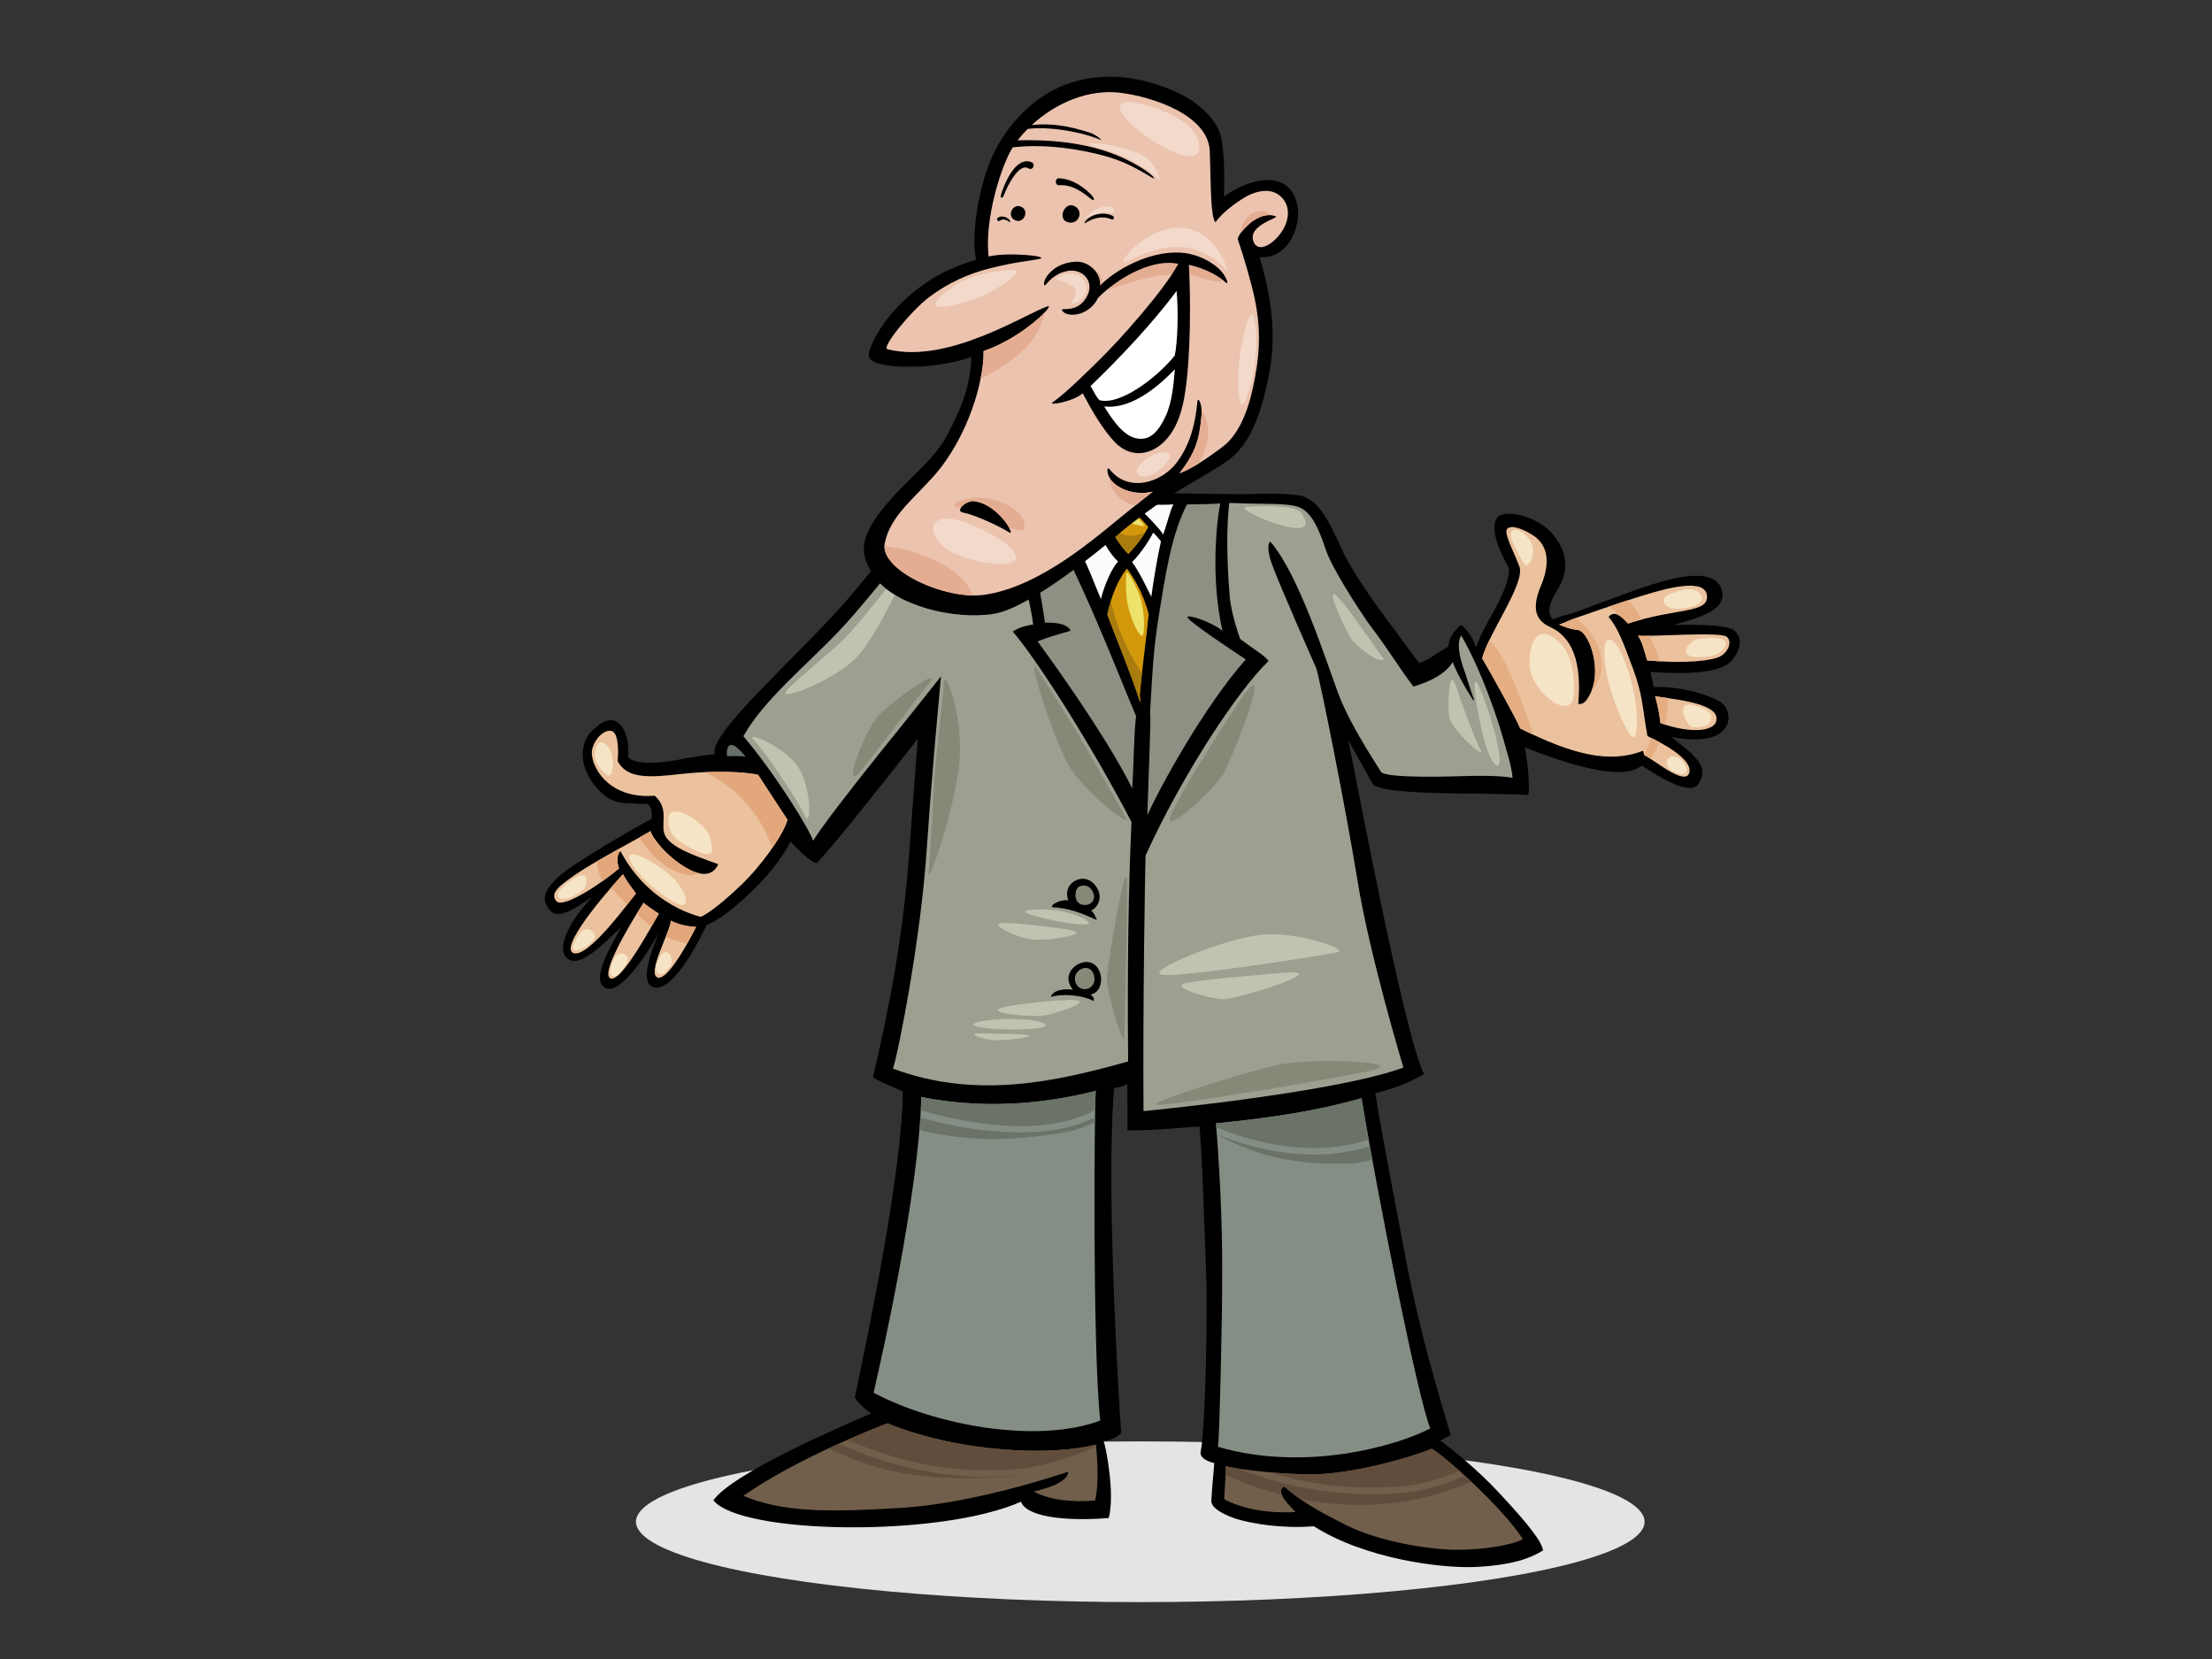 <?xml version="1.0" encoding="utf-8"?>
<!-- Generator: Adobe Illustrator 17.0.0, SVG Export Plug-In . SVG Version: 6.00 Build 0)  -->
<!DOCTYPE svg PUBLIC "-//W3C//DTD SVG 1.1//EN" "http://www.w3.org/Graphics/SVG/1.1/DTD/svg11.dtd">
<svg version="1.1" id="Layer_1" xmlns="http://www.w3.org/2000/svg" xmlns:xlink="http://www.w3.org/1999/xlink" x="0px" y="0px"
	 width="800px" height="600px" viewBox="0 0 800 600" enable-background="new 0 0 800 600" xml:space="preserve">
<rect x="0" y="0" width="800" height="600" fill="#333333" stroke="none"/>
<g>
	<g>
		<ellipse fill="#E4E4E5" cx="412.398" cy="550.365" rx="182.393" ry="29.063"/>
		<path d="M199.069,329.393c3.728,4.145,13.324-4.219,15.122-4.947c-7.284,7.492-13.499,18.239-9.103,22.135
			c4.396,3.897,13.093-5.085,19.587-11.321c-2.391,4.791-11.625,18.975-5.797,22.042c5.828,3.067,17.124-15.445,19.513-20.235
			c-0.811,2.276-7.865,17.429-2.44,19.817c7.863,3.463,19.554-22.272,19.554-22.272c4.624-1.944,9.799-5.915,16.034-11.901
			c6.493-6.234,11.2-12.253,14.377-18.302c1.93,2.051,6.989,7.319,9.347,7.798c4.538-4.359,21.073-25.125,36.692-45.021
			c-1.004,12.248-2.034,25.987-3.049,40.297c-2.155,30.353-7.06,56.012-13.164,82.065c1.865,1.588,6.253,3.028,10.762,5.196
			c-0.163,27.957-11.863,84.652-17.358,110.741c1.677,2.346,3.621,4.109,5.919,5.733c-11.522,4.891-50.139,21.636-57.053,31.372
			c9.678,12.379,81.995,13.537,111.232,0.524c1.867,5.27,15.232,7.219,31.744,5.896c2.288-8.623-0.938-25.4-1.859-27.86
			c2.34-0.224,4.747-1.163,6.354-2.781c0,0-5.833-85.186-2.562-124.912c1.081-0.087,2.709-0.221,4.777-1.471
			c0.101,5.791,0.038,11.799,0.08,16.852c8.344,0.056,22.453-1.158,26.043-1.445c0.985,10.634,1.8,37.135,2.407,53.708
			c0.431,5.384,0.15,52.56-2.062,64.469c0.115,1.438,1.666,2.761,4.983,3.578c-0.13,2.898-0.803,8.013-1.062,13.812
			c0.172,2.155,2.859,4.109,8.445,6.191c6.304,2.02,17.53,3.743,28.657,2.85c18.31,11.687,46.157,15.412,59.093,14.687
			c12.935-0.728,19.026-3.074,23.76-5.934c-0.23-2.873-5.022-9.293-16.08-21.051c-7.122-7.738-16.895-15.743-21.103-18.659
			c0,0,2.141-1.165,3.808-2.046c-8.346-27.512-12.858-45.876-16.312-64.036c-3.454-18.16-9.146-47.644-10.966-59.611
			c10.503-2.621,14.234-5.109,17.568-6.868c-7.973-17.358-25.79-114.43-27.383-120.805c2.543,4.419,6.064,10.699,8.707,15.584
			c2.643,4.886,41.625,3.172,56.531,4.286c0.436-4.804-0.478-12.738-1.31-17.251c21.472,8.506,36.587,11.472,42.273,6.55
			c8.15,5.519,18.208,11.041,20.72,6.322c2.512-4.718,0.849-6.71-2.636-10.626c-4.176-3.504-7.023-5.737-7.327-5.93
			c12.167,2.053,17.35-0.078,19.665-3.728c2.122-3.342,0.416-7.464-2.016-9.008c-3.346-2.123-12.963-5.702-24.056-5.405
			c-0.443-1.986-0.886-3.975-1.221-5.466c16.711,1.22,26.29-0.382,29.33-4.039c3.04-3.657,4.296-7.906,1.106-10.831
			s-21.427-2.017-22.227-2.101c9.332-2.608,20.326-5.414,17.381-13.28c-2.945-7.865-18.042-3.649-26.792-0.793
			c-8.749,2.855-26.253,9.785-28.737,10.341c-2.486,0.556-4.172,1.192-5.357,1.719c-2.048-2.151-1.528-5.66,1.366-10.221
			c3.859-6.082,4.867-12.604-1.001-20.113c-5.87-7.509-18.456-9.719-20.579-6.373c-2.121,3.344-0.484,9.5,4.308,18.085
			c0.471,3.285-1.783,9.531-7.077,18.542c-2.396,4.45-4.021,7.684-4.763,10.197c-2.096-5.915-5.48-8.167-5.48-8.167
			c-1.766,1.436-2.538,2.654-3.309,3.87c-0.578,0.912-1.239,2.626-1.211,3.924l-7.781,4.871c-0.919,0.44-1.847,0.855-2.781,1.251
			c-4.946-6.601-7.758-10.359-8.257-11.185c-9.29-12.26-15.452-21.522-18.868-28.112c-6.149-13.598-9.198-19.139-15.143-21.194
			c-3.316-0.817-11.534-1.06-18.045-0.716c-6.51,0.342-73.549-1.403-87.091-0.631c-13.542,0.772-24.015-1.426-31.203,5.606
			c-7.188,7.032-18.145,21.43-27.891,32.795c-17.065,19.9-51.059,49.105-48.259,56.33c-2.807,0.197-5.872,0.645-9.707,1.331
			c-12.023,2.557-19.402,2.154-21.647-0.184c0.374-5.85-0.821-9.696-3.066-12.033c-2.246-2.338-5.532-1.802-8.909,1.441
			c-6.12,4.611-6.447,14.803,2.043,23.126c2.495,2.598,6.027,4.196,10.36,4.029c4.324,0.344,6.622,0.134,6.872,0.394
			c0.997,1.038,1.474,2.576,1.162,5.373c-2.565,0.967-28.854,16.225-33.53,20.714C196.925,321.963,195.341,325.248,199.069,329.393z
			"/>
		<path fill="#8D9082" d="M410.882,259c-0.861,7.295-0.764,15.966-1.394,26.131c-10.27-20.75-34.239-53.177-34.239-53.177
			c7.007-2.729,11.632-3.538,11.963-3.925c-1.251-2.069-3.888-2.926-9.301-2.854c-0.855-5.869-3.494-24.627-10.261-42.404
			c2.263-0.336,5.938-0.145,7.945,0.151C389.028,202.967,405.124,245.733,410.882,259z"/>
		<path fill="#FDFBFC" d="M389.376,196.423c-3.003-5.901-5.557-10.753-7.611-13.842c5.8,0.26,11.213,0.188,16.269,0.145
			C397.704,183.112,391.873,191.527,389.376,196.423z"/>
		<path fill="#D3980B" d="M407.683,182.677c1.579,1.679,4.032,3.788,7.608,7.835c-1.248,2.69-4.22,6.734-7.208,9.809
			c-3.021-2.573-7.72-10.64-8.686-14.092c0.99-1.165,1.982-2.328,3.331-3.52C404.164,182.593,406.218,182.433,407.683,182.677z"/>
		<path fill="#FDFBFC" d="M398.145,216.685c-3.146-7.697-4.356-11.038-6.942-16.25c1.508-3.734,3.039-6.111,5.651-9.573
			c3.117,7.337,5.157,9.893,7.511,12.234C402.355,205.064,399.501,211.255,398.145,216.685z"/>
		<path fill="#9CA090" d="M268.858,266.254c12.086,14.344,24.02,33.967,25.215,37.812c3.16-5.031,11.533-16.068,25.382-33.362
			c5.97-7.279,13.393-16.699,20.882-26.118c-1.487,15.813-3.615,39.316-5.242,63.484c-2.184,32.451-10.515,74.069-12.152,78.42
			c30.699,11.44,60.164,4.364,85.061-2.608c-0.333-35.741,0.157-63.779,1.217-86.623c-15.554-29.737-34.888-59.584-42.958-68.86
			c1.747-1.056,3.128-1.833,7.408-2.538c-1.898-14.659-9.67-37.313-12.055-42.079c-2.253-0.081-14.059-1.478-19.954,1.36
			s-25.887,30.062-37.897,42.741C291.696,240.624,276.228,253.059,268.858,266.254z"/>
		<path fill="#8D9082" d="M442.125,228.138c-4.625-3.603-12.756-6.015-12.67-4.939c0.115,1.435,17.662,13.037,21.095,15.29
			c-15.059,16.965-31.274,46.621-35.608,56.385c0.731-22.459,1.291-33.766,1.032-36.996c-0.029-0.36-0.029-0.36-0.029-0.36
			c0.918-15.607,1.198-22.814,3.286-35.667c2.088-12.854,4.363-28.575,10.06-39.412c5.413-0.071,9.518-0.153,12.032-0.354
			C440.017,188.331,437.778,209.266,442.125,228.138z"/>
		<path fill="#9CA090" d="M414.293,309.457c13.051-28.846,33.344-59.703,44.465-70.362c-0.974-1.804-6.078-4.796-10.247-8.028
			c-2.342-6.677-3.492-12.005-3.779-15.596c-1.035-12.921-1.208-24.107-0.16-33.584c14.216,0.637,22.701-0.268,26.55,2.21
			c3.849,2.476,6.096,7.889,8.321,14.58c2.225,6.69,11.226,20.573,15.722,27.077c7.162,9.317,11.165,16.282,16.018,22.548
			c6.945-2.056,11.7-4.924,14.013-8.57l0.193-0.304c1.275,3.368,3.573,7.812,7.2,13.524c0,0,0.303,0.192,0.608,0.385
			c-1.387-3.865-2.36-7.041-3.217-9.716c-2.55-6.738-3.053-11.323-1.51-13.755c3.321,5.519,8.486,16.405,13.423,31.479
			c2.911,9.524,5.022,16.594,5.122,19.953c-4.613-0.795-11.408-0.841-20.992-0.524c0,0-25.143,0.847-26.581-1.649
			c-1.438-2.496-10.971-16.461-15.375-28.148c-4.405-11.687-14.306-43.29-24.646-55.107c-1.019,0.804-0.872,3.336,0.059,6.527
			c0.932,3.191,4.695,12.241,16.63,39.463c1.48,4.941,10.475,49.619,14.887,76.815c4.412,27.196,16.569,67.42,16.569,67.42
			c-24.828,9.188-94.001,15.756-94.001,15.756C413.3,362.35,414.121,316.334,414.293,309.457z"/>
		<path fill="#FDFBFC" d="M424.382,182.42c-1.263,2.267-2.207,6.832-3.685,10.924c-0.862-1.738-8.445-9.611-9.967-10.573
			C415.396,182.397,420.792,182.708,424.382,182.42z"/>
		<path fill="#FDFBFC" d="M409.435,203.262c3.355-3.205,6.997-9.145,7.601-10.639c1.001,0.931,1.823,1.822,2.842,3.15
			c-1.062,4.781-2.594,13.123-3.482,20.061C415.978,215.144,412.263,207.011,409.435,203.262z"/>
		<path fill="#D3980B" d="M412.428,254.186c-3.377-10.567-10.824-28.619-11.95-31.916c2.558-11.861,7.131-16.618,7.131-16.618
			c1.969,2.709,5.438,7.72,7.842,16.373c-0.774,8.37-2.291,18.737-3.253,29.292c0.057,0.718,0.086,1.076,0.144,1.794
			C412.37,253.47,412.399,253.83,412.428,254.186z"/>
		<path fill="#AA7C0F" d="M406.16,193.24c3.118,1.019,5.424,0.392,8.066-0.779c-1.501,2.476-3.811,5.459-6.143,7.86
			c-2.343-1.995-5.687-7.288-7.525-11.177C402.114,190.888,403.906,192.502,406.16,193.24z"/>
		<path fill="#AA7C0F" d="M412.428,254.186c-3.377-10.567-10.824-28.619-11.95-31.916c0.405-1.878,0.864-3.56,1.343-5.09
			c1.195,6.966,4.292,14.085,7.218,19.682c1.2,2.295,2.524,4.467,3.973,6.513c-0.293,2.616-0.572,5.272-0.815,7.942L412.428,254.186
			z"/>
		<path fill="#EBC29D" d="M246.518,279.9c11.219-1.28,23.101-0.781,27.663,0.331l10.623,16.26
			c-1.723,6.106-10.287,17.368-16.26,23.104c-7.014,6.734-11.656,10.284-15.002,11.998c0,0-18.543-3.711-29.114-23.728
			c-0.768,0.24-1.764,2.896-0.557,6.232c-6.023,5.151-20.209,14.765-22.695,11.775c-2.487-2.991,1.48-5.748,7.156-9.723
			c5.677-3.975,25.43-14.578,26.977-15.566c0.219,1.789,5.335,9.01,13.208,13.475c7.874,4.464,10.433,0.319,11.255-1.518
			c-9.863-3.509-16.271-5.902-18.903-9.807c-2.633-3.906,1.726-9.781-4.087-14.958c-17.788,1.469-23.862-12.106-22.582-16.924
			c1.281-4.816,5.536-7.636,7.575-6.2c2.039,1.435,1.895,8.188,1.595,10.476C226.574,281.898,235.3,281.18,246.518,279.9z"/>
		<path fill="#E3A77C" d="M253.07,315.874c-7.752,2.845-17.944-5.863-21.734-13.055c2.098-1.163,3.592-1.995,3.973-2.237
			c0.219,1.789,5.335,9.01,13.208,13.475C250.297,315.067,251.793,315.618,253.07,315.874z"/>
		<path fill="#E3A77C" d="M215.901,311.492c2.609-1.515,5.481-3.136,8.204-4.658c0.021,0.402,0.026,0.807,0.062,1.207
			c-0.702,0.672-1.369,3.088-0.296,6.055c-1.579,1.351-3.723,3.009-6.069,4.667C216.739,316.3,215.962,313.756,215.901,311.492z"/>
		<path fill="#E3A77C" d="M255.046,279.252c8.243-0.338,15.73,0.15,19.135,0.98l10.623,16.26c-0.767,2.719-2.893,6.457-5.539,10.276
			C275.5,295.107,266.699,284.991,255.046,279.252z"/>
		<path fill="#667069" d="M269.675,273.697c-0.759-0.27-5.901-0.375-6.669-0.135c-0.239-0.77-0.348-4.097,1.483-4.167
			C266.319,269.325,269.675,273.697,269.675,273.697z"/>
		<path fill="#EBC29D" d="M220.592,353.742c-3.858-2.575,12.153-27.232,12.153-27.232c0.499,0.52,4.529,3.383,5.538,3.912
			C236.704,332.938,224.452,356.316,220.592,353.742z"/>
		<path fill="#E3A77C" d="M230.235,330.518c1.478-2.415,2.511-4.008,2.511-4.008c0.499,0.52,4.529,3.383,5.538,3.912
			c-0.373,0.596-1.348,2.364-2.663,4.673C233.72,333.64,231.939,332.111,230.235,330.518z"/>
		<path fill="#EBC29D" d="M207.165,344.587c-5.16-2.963,17.37-27.667,18.149-28.415c1.227,2.318,2.963,4.644,4.698,6.972
			C228.974,324.14,212.323,347.547,207.165,344.587z"/>
		<path fill="#E3A77C" d="M226.833,327.197c-1.95-1.994-3.866-4.072-5.828-6.201c2.352-2.725,4.102-4.626,4.309-4.825
			c1.227,2.318,2.963,4.644,4.698,6.972C229.758,323.388,228.562,324.981,226.833,327.197z"/>
		<path fill="#EBC29D" d="M242.645,332.987c2.816,1.444,6.557,2.178,9.102,2.229c0,0-9.543,19.501-13.824,18.339
			C233.643,352.393,242.573,336.553,242.645,332.987z"/>
		<path fill="#E3A77C" d="M240.837,338.65c0.994-2.494,1.786-4.613,1.808-5.663c2.816,1.444,6.557,2.178,9.102,2.229
			c0,0-1.31,2.678-3.178,5.989C245.977,340.869,243.41,340.079,240.837,338.65z"/>
		<path d="M240.53,332.018c-0.249-0.26-0.249-0.26-0.249-0.26S240.281,331.758,240.53,332.018z"/>
		<path fill="#858E85" d="M396.299,394.531c-0.46,3.29-1.275,92.41,1.618,119.232c-22.648,8.514-59.67,1.802-81.965-10.064
			c12.316-53.736,17.072-90.693,17.214-106.962C360.942,402.307,384.569,397.465,396.299,394.531z"/>
		<path fill="#858E85" d="M492.41,397.167c5.637,34.173,20.386,108.604,24.867,119.444c-12.389,6.453-45.395,15.802-76.794,6.646
			c0.612-3.028,1.633-51.789,1.503-57.924c0.199-15.545-0.306-35.374-2.204-59.069C459.856,404.292,476.874,401.663,492.41,397.167z
			"/>
		<path fill="#6B7368" d="M351.56,405.788c-6.281-1.026-12.461-2.463-18.545-4.216c0.087-1.771,0.138-3.389,0.151-4.835
			c27.776,5.57,51.404,0.728,63.133-2.206c-0.07,0.499-0.148,2.99-0.22,6.931C382.822,408.495,366.121,408.165,351.56,405.788z"/>
		<path fill="#6B7368" d="M373.006,411.167c-8.127,0.863-16.361,1.091-24.505,0.27c-5.386-0.539-10.746-1.425-15.982-2.723
			c0.137-1.611,0.255-3.148,0.347-4.58c7.951,2.28,16.053,3.954,24.235,4.751c13.141,1.282,27.153,1.046,38.932-4.751
			c-0.008,0.506-0.015,1.059-0.022,1.603C389.088,409.572,380.825,410.338,373.006,411.167z"/>
		<path fill="#6B7368" d="M479.565,420.783c-7.561-0.16-15.184-1.186-22.447-3.341c-5.964-1.776-11.664-4.145-17.02-7.087
			c-0.001-0.013-0.003-0.025-0.003-0.038c17.929,7.117,37.731,9.852,55.33,4.196c0.286,1.585,0.583,3.216,0.885,4.86
			C491.046,421.18,485.002,420.9,479.565,420.783z"/>
		<path fill="#6B7368" d="M439.895,407.732c-0.039-0.494-0.074-0.974-0.114-1.468c20.075-1.972,37.092-4.601,52.629-9.097
			c0.726,4.402,1.606,9.481,2.594,15.003C477.506,417.91,457.699,415.009,439.895,407.732z"/>
		<path fill="#715F4B" d="M396.015,542.708c-9.334,0.748-16.872-0.445-22.156-3.275c12.972-2.941,12.463-6.776,12.435-7.135
			c-0.359,0.028-32.4,11.3-60.306,13.041c-27.906,1.738-43.357,1.405-57.184-4.354c19.43-13.453,46.181-23.934,52.14-26.214
			c26.538,10.725,59.387,11.819,75.401,7.69C396.344,522.461,397.928,535.603,396.015,542.708z"/>
		<path fill="#715F4B" d="M474.156,533.206c14.625,0.053,36.265-6.115,43.693-9.277c6.865,4.509,25.669,21.573,32.911,32.692
			c-3.936,2.267-14.332,3.875-23.763,3.886c-9.431,0.013-27.823-2.758-40.179-8.942c-12.356-6.183-16.998-9.339-22.425-13.964
			c-2.395,1.557-0.678,4.4,4.176,9.224c-3.949,0.316-16.089,0.542-25.843-4.595c0.285-5.443,0.687-9.448,0.486-11.964
			C445.064,530.842,459.532,533.15,474.156,533.206z"/>
		<path fill="#614D3C" d="M366.839,531.4c-11.302,0.911-22.7,0.318-33.799-2.074c-9.202-1.977-18.08-4.906-26.647-8.56
			c6.863-3.015,12.254-5.117,14.55-5.995c26.538,10.725,59.387,11.819,75.401,7.69c0,0,0.031,0.262,0.078,0.715
			C386.956,527.254,377.267,530.557,366.839,531.4z"/>
		<path fill="#614D3C" d="M364.521,534.13c-12.608,0.794-26.001,0.827-38.468-1.425c-9.237-1.669-17.987-4.847-26.388-8.891
			c1.255-0.585,2.492-1.158,3.686-1.695c9.964,4.455,20.348,7.911,31.099,9.891c11.344,2.089,23.022,2.881,34.512,1.545
			c0.698-0.081,1.386-0.191,2.076-0.293C368.908,533.682,366.741,533.99,364.521,534.13z"/>
		<path fill="#614D3C" d="M506.514,537.583c-11.686,0.906-23.478,0.42-34.976-1.957c-4.165-0.86-8.258-1.921-12.286-3.15
			c4.584,0.407,9.728,0.713,14.904,0.73c14.625,0.053,36.265-6.115,43.693-9.277c2.3,1.509,5.942,4.433,10.038,8.066
			C521.1,534.756,514.185,536.99,506.514,537.583z"/>
		<path fill="#614D3C" d="M470.181,542.115c-2.074-1.456-3.886-2.896-5.788-4.514c-1.093,0.71-1.321,1.692-0.795,3.003
			c-6.945-1.794-13.763-4.206-20.368-7.176c0.046-1.227,0.051-2.293-0.018-3.163c0.552,0.17,2.245,0.501,4.71,0.875
			c8.064,3.158,16.387,5.624,24.965,7.143c11.774,2.086,23.842,2.751,35.752,1.468c7.557-0.812,14.429-3.186,21.194-6.008
			c0.769,0.702,1.55,1.425,2.335,2.16C512.141,544.718,490.742,546.199,470.181,542.115z"/>
		<path fill="#EBC29D" d="M557.142,212.236c-3.029,7.461-2.028,11.934,3.223,14.412l0,0c8.373,3.608,11.784,13.022,10.421,27.939
			c1.602,0.163,2.486-0.556,3.45-2.076c2.702-4.257,3.192-9.065,2.164-14.835c-1.111-4.971-2.995-8.723-5.316-9.771
			c-3.205-0.326-5.222-1.181-7.24-2.036c1.49-0.333,3.546-1.528,6.239-2.438c2.692-0.908,14.899-5.23,24.08-8.055
			c9.18-2.824,22.61-6.378,23.194,0.093c0.586,6.473-11.291,4.353-28.546,10.037c-1.023-1.076-2.046-2.153-3.261-2.924
			c-1.521-0.966-3.013-0.631-3.785,0.585c3.24,3.518,5.488,9.63,8.918,18.881c3.432,9.251,3.193,13.113,5.141,24.16
			c0.61,0.387,16.284,7.232,15.182,13.045c-1.101,5.814-14.315-5.67-16.221-6.029c-0.526-1.185-0.333-1.49-0.64-1.685
			c-12.156,4.775-25.746,1.197-44.339-8.089c-1.274-3.366-11.684-21.914-13.76-25.364c2.442-9.378,15.759-27.241,13.436-33.271
			c-2.323-6.032-5.859-12.317-4.286-13.662c1.575-1.344,5.482,0.055,9.13,2.369C560.103,197.19,560.749,203.862,557.142,212.236z"/>
		<path fill="#EBC29D" d="M595.707,238.838c-1.081-3.672-1.748-6.654-3.298-8.917c5.304,0.38,29.91-1.544,32.107,0.389
			c2.197,1.935,0.3,5.779-2.581,7.193C619.054,238.919,609.625,240.146,595.707,238.838z"/>
		<path fill="#EBC29D" d="M600.513,261.505c-0.249-2.289-0.725-5.576-1.916-9.744c4.118,0.907,21.172,2.041,22.141,7.511
			C621.707,264.741,611.598,265.554,600.513,261.505z"/>
		<path fill="#E5AE82" d="M552.356,259.291c0.819,2.167,1.503,4.286,2.065,6.383c-1.508-0.702-3.036-1.434-4.615-2.223
			c-1.274-3.366-11.684-21.914-13.76-25.364c0.501-1.92,1.46-4.199,2.644-6.655C545.338,238.793,549.174,250.865,552.356,259.291z"
			/>
		<path fill="#E5AE82" d="M593.803,224.026c-1.606,0.428-3.27,0.914-4.991,1.481c-1.023-1.076-2.046-2.153-3.261-2.924
			c-0.02-0.013-0.039-0.019-0.06-0.032c-1.085-1.179-2.315-2.243-3.646-3.16c2.316-0.784,4.762-1.595,7.167-2.378
			C590.928,219.102,592.462,221.497,593.803,224.026z"/>
		<path fill="#E5AE82" d="M563.845,225.87c1.439-0.321,3.411-1.447,5.971-2.341c0.02,0.015,0.027,0.036,0.048,0.05
			c8.693,5.969,12.954,18.889,5.698,26.334c1.488-3.603,1.664-7.606,0.84-12.235c-1.111-4.971-2.995-8.723-5.316-9.771
			C567.88,227.58,565.862,226.724,563.845,225.87z"/>
		<path fill="#E5AE82" d="M594.676,272.958c0.971-1.992,1.812-4.019,2.405-6.127c0.768,0.375,1.821,0.901,3.018,1.546
			c-0.869,2.106-1.885,4.156-3.03,6.153c-1.082-0.721-1.907-1.233-2.284-1.304C594.742,273.127,594.71,273.044,594.676,272.958z"/>
		<path fill="#E5AE82" d="M597.405,231.747c1.087,2.475,2.19,4.945,3.149,7.457c-1.549-0.088-3.163-0.207-4.847-0.366
			c-1.081-3.672-1.748-6.654-3.298-8.917c0.905,0.065,2.382,0.062,4.202,0.023C596.877,230.545,597.14,231.147,597.405,231.747z"/>
		<path fill="#E5AE82" d="M602.172,262.071c-0.55-0.179-1.102-0.363-1.659-0.566c-0.249-2.289-0.725-5.576-1.916-9.744
			c0.976,0.214,2.692,0.444,4.735,0.741C603.338,255.815,602.927,259.001,602.172,262.071z"/>
		<path d="M389.732,318.146c-3.223,1.145-4.573,4.224-3.374,7.495c-2.21-0.546-6.605,1.457-5.8,2.475
			c5.717,0.28,10.278,1.919,16.126,4.646c0,0-0.948-2.814-2.082-3.445c1.922-0.687,3.992-3.805,2.684-7.082
			C395.977,318.961,392.955,316.999,389.732,318.146z"/>
		<path fill="#878878" d="M395.663,324.481c-0.076,1.693-1.555,2.972-3.675,2.826c-2.121-0.148-3.11-1.966-3.027-3.555
			c0.083-1.588,0.361-3.403,2.884-3.5C394.368,320.155,395.739,322.788,395.663,324.481z"/>
		<path d="M380.096,360.529c0,0,2.98-0.976,7.867-0.524c4.887,0.452,7.545,2.032,7.545,2.032s0.633-1.315-1.136-2.335
			c1.241-0.309,3.19-0.994,3.763-4.296c0.574-3.303-1.342-7.603-5.34-7.494c-3.999,0.108-8.999,4.832-4.79,9.98
			C382.69,357.368,380.339,359.065,380.096,360.529z"/>
		<path fill="#878878" d="M388.751,354.036c-0.072-2.21,1.898-3.948,3.9-3.971c2.001-0.023,3.222,2.029,3.216,4.078
			c-0.006,2.048-1.653,3.569-3.548,3.615C390.423,357.804,388.822,356.246,388.751,354.036z"/>
		<path fill="#F6E4C7" d="M564.614,232.984c2.225,2.383,5.299,8.631,4.567,18.466c-0.731,9.833-15.619-1.05-15.957-11.084
			C552.885,230.333,557.485,225.348,564.614,232.984z"/>
		<path fill="#F6E4C7" d="M547.413,196.684c1.322,2.599,3.358,7.16,4.383,7.81c1.025,0.651,4.987-5.216,0.84-10.004
			C548.489,189.703,544.535,191.027,547.413,196.684z"/>
		<path fill="#F6E4C7" d="M581.381,245.06c1.564,7.583,9.31,27.222,10.324,19.962c1.013-7.26-0.675-17.431-4.596-27.105
			C583.188,228.245,577.852,227.973,581.381,245.06z"/>
		<path fill="#F6E4C7" d="M614.443,231.073c-3.457,0.379-7.989,6.271-1.031,6.531c5.616,0.21,9.47-0.969,10.619-4.279
			C625.181,230.015,618.306,230.651,614.443,231.073z"/>
		<path fill="#F6E4C7" d="M607.744,220.116c3.073-0.303,9.398-1.221,7.407-4.88c-1.989-3.657-7.898-1.897-11.616-0.186
			C599.814,216.761,601.868,220.699,607.744,220.116z"/>
		<path fill="#F6E4C7" d="M611.559,254.868c2.714,0.452,7.788,2.069,7.296,5.108c-0.491,3.042-4.134,3.123-6.493,3.065
			C610.004,262.983,605.929,253.931,611.559,254.868z"/>
		<path fill="#F6E4C7" d="M607.908,274.586c1.87,1.274,4.199,6.975-1.683,4.919C600.345,277.45,602.725,271.057,607.908,274.586z"/>
		<path fill="#F6E4C7" d="M241.698,296.894c0.188,4.866,2.994,7.499,10.079,10.788c7.085,3.289,6.156-0.305,4.964-5.048
			C255.551,297.89,241.371,288.431,241.698,296.894z"/>
		<path fill="#F6E4C7" d="M228.646,312.791c2.012,3.327,9.228,10.484,15.739,13.762c6.513,3.279,3.975-5.497-3.49-11.227
			C233.431,309.598,224.356,305.696,228.646,312.791z"/>
		<path fill="#F6E4C7" d="M215.172,271.899c-0.406,2.692,0.894,5.31,3.702,7.942c2.806,2.631,3.214-3.366,2.426-6.816
			C220.512,269.576,216.163,265.342,215.172,271.899z"/>
		<path fill="#F6E4C7" d="M208.679,317.105c-2.833,1.48-8.26,5.411-6.586,7.447c1.675,2.037,8.186-1.693,9.219-3.246
			C212.346,319.754,213.159,314.766,208.679,317.105z"/>
		<path fill="#F6E4C7" d="M211.582,336.187c-2.304,0.812-5.572,6.752-3.869,7.358c1.706,0.608,4.308-0.77,6.938-3.578
			C216.192,338.324,213.887,335.375,211.582,336.187z"/>
		<path fill="#F6E4C7" d="M220.711,351.532c-0.08,1.455,1.664,2.607,3.718,0.074c2.053-2.532,3.972-5.495,1.277-6.551
			C223.009,343.997,220.936,347.388,220.711,351.532z"/>
		<path fill="#F6E4C7" d="M238.257,346.738c-0.794,1.626-1.664,4.399-0.251,5.286c1.413,0.888,2.295-0.239,4.342-2.486
			C244.395,347.292,241.091,340.931,238.257,346.738z"/>
		<path fill="#EDE36A" d="M413.777,189.794c-0.91-1.055-5.169-5.545-6.654-6.143c-1.485-0.601-2.833,0.534-2.347,2.754
			C405.263,188.626,415.022,191.234,413.777,189.794z"/>
		<path fill="#EDE36A" d="M408.197,220.125c-1.353-5.059-1.006-12.517-0.732-12.985c0.491-0.837,4.06,5.836,5.07,9.453
			c1.009,3.616,1.638,8.906,0.928,12.865C413.061,231.7,409.961,226.722,408.197,220.125z"/>
		<path fill="#C1C3B1" d="M323.436,209.189c-5.721,7.627-15.129,19.042-19.122,22.878c-3.994,3.835-15.233,12.822-19.706,17.568
			c-4.473,4.748,17.809-3.555,25.824-12.607C318.448,227.976,334.327,194.666,323.436,209.189z"/>
		<path fill="#C1C3B1" d="M272.948,268.058c3.326,3.134,15.688,21.509,18.113,26.856c2.426,5.349,2.508-10.085-2.409-17.556
			C283.736,269.888,268.201,263.585,272.948,268.058z"/>
		<path fill="#C1C3B1" d="M391.709,332.149c-4.181-2.142-11.429-3.987-19.844-2.985C363.45,330.164,403.294,338.083,391.709,332.149
			z"/>
		<path fill="#C1C3B1" d="M386.151,336.187c-3.983-0.598-17.519-2.516-23.39-2.374c-5.87,0.144,5.013,5.481,10.936,5.986
			C379.619,340.304,396.073,337.681,386.151,336.187z"/>
		<path fill="#C1C3B1" d="M386.881,361.615c-3.256,0.059-19.506,1.237-24.921,2.977c-5.415,1.74,10.728,3.388,15.571,2.674
			C382.375,366.551,397.322,361.432,386.881,361.615z"/>
		<path fill="#C1C3B1" d="M375.415,369.396c-5.372-1.491-20.987-0.934-23.129,0.871
			C349.048,372.996,389.116,373.199,375.415,369.396z"/>
		<path fill="#C1C3B1" d="M366.961,373.994c-2.625-0.054-9.169-0.247-13.091-0.26c-3.922-0.013,0.831,2.221,6.078,2.454
			C365.195,376.421,380.051,374.251,366.961,373.994z"/>
		<path fill="#C1C3B1" d="M470.458,185.34c-1.919-2.631-13.922-2.48-19.765-2.011C444.848,183.797,480.368,198.923,470.458,185.34z"
			/>
		<path fill="#C1C3B1" d="M488.613,230.994c-4.975-9.078-11.737-25.094-0.372-9.667c3.807,5.168,8.283,11.695,12.256,17.041
			C498.915,240.513,489.795,233.152,488.613,230.994z"/>
		<path fill="#C1C3B1" d="M533.382,250.022c0.478,5.28,3.576,22.327,7.003,26.045c3.428,3.718,1.866-5.373-0.291-12.914
			C537.936,255.613,532.417,239.381,533.382,250.022z"/>
		<path fill="#C1C3B1" d="M526.66,248.458c1.147,3.749,6.946,19.45,8.924,23.019c1.977,3.57-10.926-7.704-11.483-12.299
			C523.545,254.581,524.025,239.843,526.66,248.458z"/>
		<path fill="#C1C3B1" d="M455.253,338.167c-13.247,1.715-40.153,12.692-35.452,14.277c4.701,1.583,59.88-7.084,64.049-8.071
			C488.018,343.386,468.512,336.452,455.253,338.167z"/>
		<path fill="#C1C3B1" d="M462.566,351.958c-6.809,0.646-29.544,2.366-34.336,3.73c-4.792,1.364,10.286,6.038,15.156,5.649
			C448.255,360.947,484.941,349.84,462.566,351.958z"/>
		<path fill="#878878" d="M316.884,259.734c3.584-4.809,24.87-19.799,19.099-12.58c-9.662,12.088-18.901,24.523-24.078,30.907
			C303.635,288.258,312.147,266.086,316.884,259.734z"/>
		<path fill="#878878" d="M341.223,248.246c0.034,3.962-3.103,26.766-3.401,35.285c-0.298,8.519-1.685,27.909-1.971,32.505
			c-0.285,4.598,9.543-23.636,11.139-40.428C348.586,258.818,341.145,239.104,341.223,248.246z"/>
		<path fill="#878878" d="M374.636,241.374c2.39,3.73,14.157,21.738,19.508,31.439c5.352,9.7,12.859,21.842,13.34,23.763
			c0.481,1.922-16.412-11.196-21.222-20.191C379.729,264.164,371.648,236.712,374.636,241.374z"/>
		<path fill="#878878" d="M449.335,252.054c-2.786,4.013-21.256,32.417-25.696,42.247c-4.441,9.832,15.31-8.741,18.491-13.896
			C445.312,275.248,461.346,234.755,449.335,252.054z"/>
		<path fill="#878878" d="M463.245,384.906c-8.72,1.503-50.789,14.523-44.569,14.678c6.221,0.155,63.296-9.316,77.1-12.383
			C509.58,384.135,477.425,382.463,463.245,384.906z"/>
		<path fill="#878878" d="M407.603,318.459c0.329,7.224-0.929,53.659-0.968,57.257s-6.599-17.116-6.34-22.038
			C400.555,348.757,407.174,309.018,407.603,318.459z"/>
	</g>
	<g>
		<path d="M458.622,137.109c3.295-15.349,1.312-29.4-3.096-44.177c10.083,1.265,16.092-11.727,13.265-20.375
			c-4.102-12.545-19.603-6.523-26.078-1.43c-0.011-7.215,0.342-14.06-1.079-21.342c-1.333-6.83-8.755-12.954-15.263-16.043
			c-12.846-6.098-27.442-8.254-41.03-3.13c-11.664,4.399-21.392,14.682-26.433,25.875c-5.727,12.718-7.669,30.774-5.838,37.49
			c-28.505,7.886-39.963,32.033-38.822,35.115c1.144,3.08,9.538,3.438,12.747,3.514c8.067,0.197,16.667-0.879,24.276-3.476
			c-0.096,11.667-5.314,21.915-9.062,28.828c-3.751,6.915-9.763,11.915-16.556,18.872c-16.615,17.012-14.656,23.658-9.746,31.241
			c7.014,10.837,29.363,16.337,43.723,13.889c13.274-2.266,39.66-24.26,44.54-28.495c4.88-4.237,12.893-10.099,18.091-13.517
			c6.142-4.037,14.835-8.693,20.961-12.794C452.448,160.982,456.004,149.308,458.622,137.109z"/>
		<path fill="#EBC3AF" d="M442.051,161.701c-8.849,6.59-12.364,8.248-15.475,9.469c5.755-7.472,7.209-12.023,7.985-21.16
			c0.31-3.636-1.303-7.017-1.527-4.631c-0.709,7.527-2.366,14.881-7.172,21.546c-5.566,7.721-17.652,11.332-24.367,3.023
			c-1.523-1.888-1.191,1.786,0.303,3.653c2.692,3.361,8.699,5.709,15.118,4.215c-2.759,2.14-5.941,4.709-9.915,7.891
			c-9.734,7.796-30.396,26.533-51.078,29.416c-14.106,1.968-37.923-8.967-35.94-18.674c1.985-9.708,9.98-15.561,17.625-24.152
			c12.582-14.139,18.37-34.986,18.117-45.325c14.414-4.957,25.677-16.836,23.318-16.187c-7.027,1.933-35.889,21.21-58.116,15.51
			c-2.292-0.588,8.781-14.151,15.352-19.015c6.857-5.073,13.862-8.258,21.597-10.205c9.792-2.466,14.197-2.616,17.91-3.415
			c4.52-0.975-11.254-2.59-18.225-0.892c-1.593-13.141,4.398-32.653,8.706-39.471c10.119-1.174,20.235,0.06,29.286,2.101
			c9.745,2.196,14.137,4.72,21.146,8.874c2.006,1.19-0.298-2.303-10.267-7.015c-13.436-6.351-29.341-6.748-38.433-6.508
			c1.128-1.43,2.356-2.805,3.666-4.118c7.443-0.982,19.295,0.94,26.482,3.991c0.737,0.313-1.565-1.87-4.027-2.658
			c-7.493-2.402-13.84-3.499-20.966-2.758c8.712-8.019,20.634-13.141,32.283-11.626c11.234,1.458,31.658,7.907,32.113,21.247
			c0.399,11.809,0.217,23.239,1.998,25.556c2.987-3.949,7.573-7.19,10.859-9.13c2.98-1.758,6.491-2.655,9.361-2.009
			c3.537,0.794,7.411,4.695,5.542,10.936c-1.867,6.244-10.131,12.713-12.047,6.966c-1.918-5.744,9.441-8.38,8.185-8.884
			c-4.062-1.64-8.389,1.455-10.103,3.14c-1.266,1.246-3.359,3.233-3.707,5.055c2.136,6.127,5.024,16.155,6.135,21.49
			c2.095,10.052,2.015,18.269,0.158,28.364C452.608,143.509,449.865,155.881,442.051,161.701z"/>
		<path fill="#E4AD92" d="M401.797,173.601c-0.219-0.275-0.411-0.589-0.578-0.921c0.333,5.435,4.382,8.821,9.333,10.181
			c2.393-1.919,4.481-3.584,6.363-5.045C410.496,179.309,404.489,176.962,401.797,173.601z"/>
		<path fill="#E4AD92" d="M434.557,148.09c0.051,0.612,0.06,1.261,0.003,1.92c-0.775,9.138-2.23,13.688-7.985,21.16
			c1.798-0.705,3.739-1.564,6.756-3.429C436.995,161.543,438.633,154.811,434.557,148.09z"/>
		<path fill="#E4AD92" d="M441.276,100.584c-4.574-5.29-13.965-6.94-20.666-6.774c-8.587,0.211-15.631,5.473-21.367,11.442
			c7.819-2.456,15.672-5.512,23.911-5.967c3.436-0.19,6.912-0.172,10.222,0.842c1.677,0.514,3.367,1.136,5.1,1.443
			c0.885,0.154,1.911,0.374,2.806,0.173C442.564,101.451,441.862,101.263,441.276,100.584z"/>
		<path fill="#E4AD92" d="M366.398,183.845c-3.466-2.28-7.749-3.644-11.893-3.886c-2.237-0.13-4.457,0.17-6.571,0.945
			c-0.8,0.295-2.124,0.655-2.613,1.415c-0.359,0.556,0.297,1.018,1.101,1.36c0.099-0.113,0.247-0.179,0.448-0.139
			c6.357,1.282,11.671,5.045,17.757,7.06c0.746,0.247,5.683,2.048,5.835,0.697c0.117-1.046,0.103-2.136-0.313-3.126
			C369.386,186.359,368.035,184.921,366.398,183.845z"/>
		<path fill="#E4AD92" d="M348.157,209.478c-3.431-3.44-7.748-5.94-12.216-7.794c-4.02-1.667-8.202-3.014-12.506-3.701
			c-0.991-0.158-2.314-0.444-3.559-0.478c-0.145,8.519,18.309,17.58,31.9,17.845C350.977,213.055,349.535,210.859,348.157,209.478z"
			/>
		<path fill="#E4AD92" d="M459.114,77.799c-0.838-2.545-5.892-1.361-7.374,0.125c-1.382,1.383-3.22,4.013-2.891,6.179
			c0.785-1.028,1.773-1.987,2.497-2.701C452.732,80.037,455.831,77.753,459.114,77.799z"/>
		<path fill="#E4AD92" d="M388.971,96.105c4.268,0.503,8.175,3.388,9.29,7.567C400.044,98.672,393.462,94.674,388.971,96.105z"/>
		<path fill="#E4AD92" d="M377.896,112.923c-3.319,3.541-11.951,10.533-22.171,14.048c0.066,2.706-0.286,6.138-1.062,9.976
			C365.278,131.721,375.379,124.665,377.896,112.923z"/>
		<path d="M394.91,70.736c-2.39-2.623-6.815-6.073-11.896-6.258c-1.611-0.057-1.537,2.606,0.081,2.506
			c4.51-0.268,8.085,2.211,11.443,4.926C395.787,72.921,396.077,72.019,394.91,70.736z"/>
		<path d="M397.862,129.902c-3.734,3.677-12.447,12.355-17.12,15.566c-2.127,1.461,7.718-0.284,10.814-3.258
			c3.289,6.218,7.342,13.223,11.646,17.702c6.298,6.555,14.81,4.566,20.044-2.772c2.958-4.146,4.364-9.202,5.197-14.166
			c2.309-13.732,2.162-35.667,1.531-47.194c3.161,0.611,9.329,2.676,13.22,6.311c1.287,1.204,0.717-1.386-1.48-3.967
			c-2.2-2.583-7.993-6.448-15.082-6.776c-11.374-0.528-23.545,6.456-28.756,11.948c0.219-5.157-4.563-8.973-9.024-8.645
			c-3.309,0.242-6.709,1.251-9.505,4.338c-2.291,2.532-2.074,5.132-1.052,3.882c1.394-1.705,3.858-4.121,7.68-4.86
			c5.503-1.06,9.773,3.637,7.391,8.674c-3.357,7.088-9.959,4.22-9.253,5.561c1.438,2.728,9.744,2.351,13.017-4.547
			c8.632-8.564,20.806-14.153,29.016-12.284C420.914,105.128,405.32,122.558,397.862,129.902z"/>
		<path fill="#FFFFFF" d="M410.707,158.47c-4.913-1.163-8.917-7.511-11.356-11.456c9.13,0.99,18.457-6.022,25.543-13.486
			c-0.379,4.933-0.931,11.983-3.428,17.213C418.969,155.967,415.917,159.701,410.707,158.47z"/>
		<path fill="#FFFFFF" d="M397.57,144.697c-0.961-1.028-2.149-3.225-3.148-5.083c10.522-10.092,22.358-22.655,31.104-34.372
			c0.718,6.929,0.396,18.626-0.667,23.374C418.212,136.823,404.87,146.8,397.57,144.697z"/>
		<path d="M366.946,79.561c3.033,1.646,5.583-3.056,2.551-4.701C366.466,73.216,363.916,77.918,366.946,79.561z"/>
		<path d="M388.237,74.386c-3.232-1.209-5.65,4.52-2.456,5.821C390.104,81.965,392.425,75.956,388.237,74.386z"/>
		<path d="M365.054,192.578c-4.563-2.827-13.288-6.622-16.63-7.166c-3.344-0.543,1.092-4.333,3.637-4.103
			C360.886,182.111,367.491,194.089,365.054,192.578z"/>
		<path d="M402.464,78.094c-3.356-1.657-7.001-0.538-8.849,0.835c-1.031,0.763-1.869,2.184-1.181,1.76
			c3-1.841,6.247-2.827,9.613-1.326C402.781,79.689,403.188,78.451,402.464,78.094z"/>
		<path d="M365.211,79.76c-0.51-0.995-2.779-2.126-4.345-0.99c-0.652,0.471-0.004,1.544,0.65,1.071
			c1.062-0.769,2.285-0.467,3.207,0.207C365.366,80.519,365.562,80.444,365.211,79.76z"/>
		<path d="M373.1,58.667c-6.073-2.443-10.196,8.847-11.005,11.559c-0.46,1.55,0.394,1.871,0.967,0.357
			c1.263-3.347,5.467-11.724,8.842-9.713C373.629,61.899,374.597,59.268,373.1,58.667z"/>
		<path fill="#F2D9C9" d="M408.538,36.872c4.384,0.076,22.635,5.215,24.872,14.071C438.028,69.239,392.118,36.581,408.538,36.872z"
			/>
		<path fill="#F2D9C9" d="M345.143,103.398c5.548-3.832,14.803-5.602,20.841-5.757c6.037-0.155-5.197,7.16-12.291,10.078
			C346.6,110.635,328.422,114.949,345.143,103.398z"/>
		<path fill="#F2D9C9" d="M351.502,189.885c5.46,2.295,14.073,6.431,15.853,10.978c1.779,4.548-11.714,3.966-22.222-0.751
			C334.624,195.395,333.319,182.236,351.502,189.885z"/>
		<path fill="#F2D9C9" d="M415.794,165.203c4.389-2.662,9.667-2.286,6.258,2.037c-3.412,4.324-7.958,6.104-10.181,4.553
			C409.649,170.239,412.591,167.143,415.794,165.203z"/>
		<path fill="#F2D9C9" d="M407.187,94.738c5.819-2.941,16.654-7.707,25.866-4.188c6.753,2.58,9.921,6.252,10.798,7.643
			c0.877,1.389-3.101-14.901-16.478-15.789C413.996,81.514,402.827,96.942,407.187,94.738z"/>
		<path fill="#F2D9C9" d="M382.1,100.411c1.109-0.887,7.497-3.564,10.199,1.414c2.631,4.844-3.006,8.055-4.45,8.014
			c-1.444-0.041,2.921-3.632,0.555-5.85C386.037,101.769,381.05,101.25,382.1,100.411z"/>
		<path fill="#F2D9C9" d="M392.957,79.063c0.899-0.824,4.922-2.941,7.825-2.125c2.902,0.817,2.793-1.991,0.548-2.201
			C395.263,74.173,391.472,80.425,392.957,79.063z"/>
		<path fill="#F2D9C9" d="M396.683,53.24c3.974,1.127,10.356,3.298,14.756,5.929c4.402,2.63,6.896,4.898,7.864,5.997
			c0.967,1.099-1.321-6.538-6.111-9.055C405.039,51.83,386.997,50.488,396.683,53.24z"/>
		<path fill="#F2D9C9" d="M454.304,120.686c0.602,8.889-1.968,20.917-4.274,24.85c-2.306,3.936-2.712-8.658-1.655-16.682
			C449.434,120.832,453.219,104.621,454.304,120.686z"/>
	</g>
</g>
</svg>
